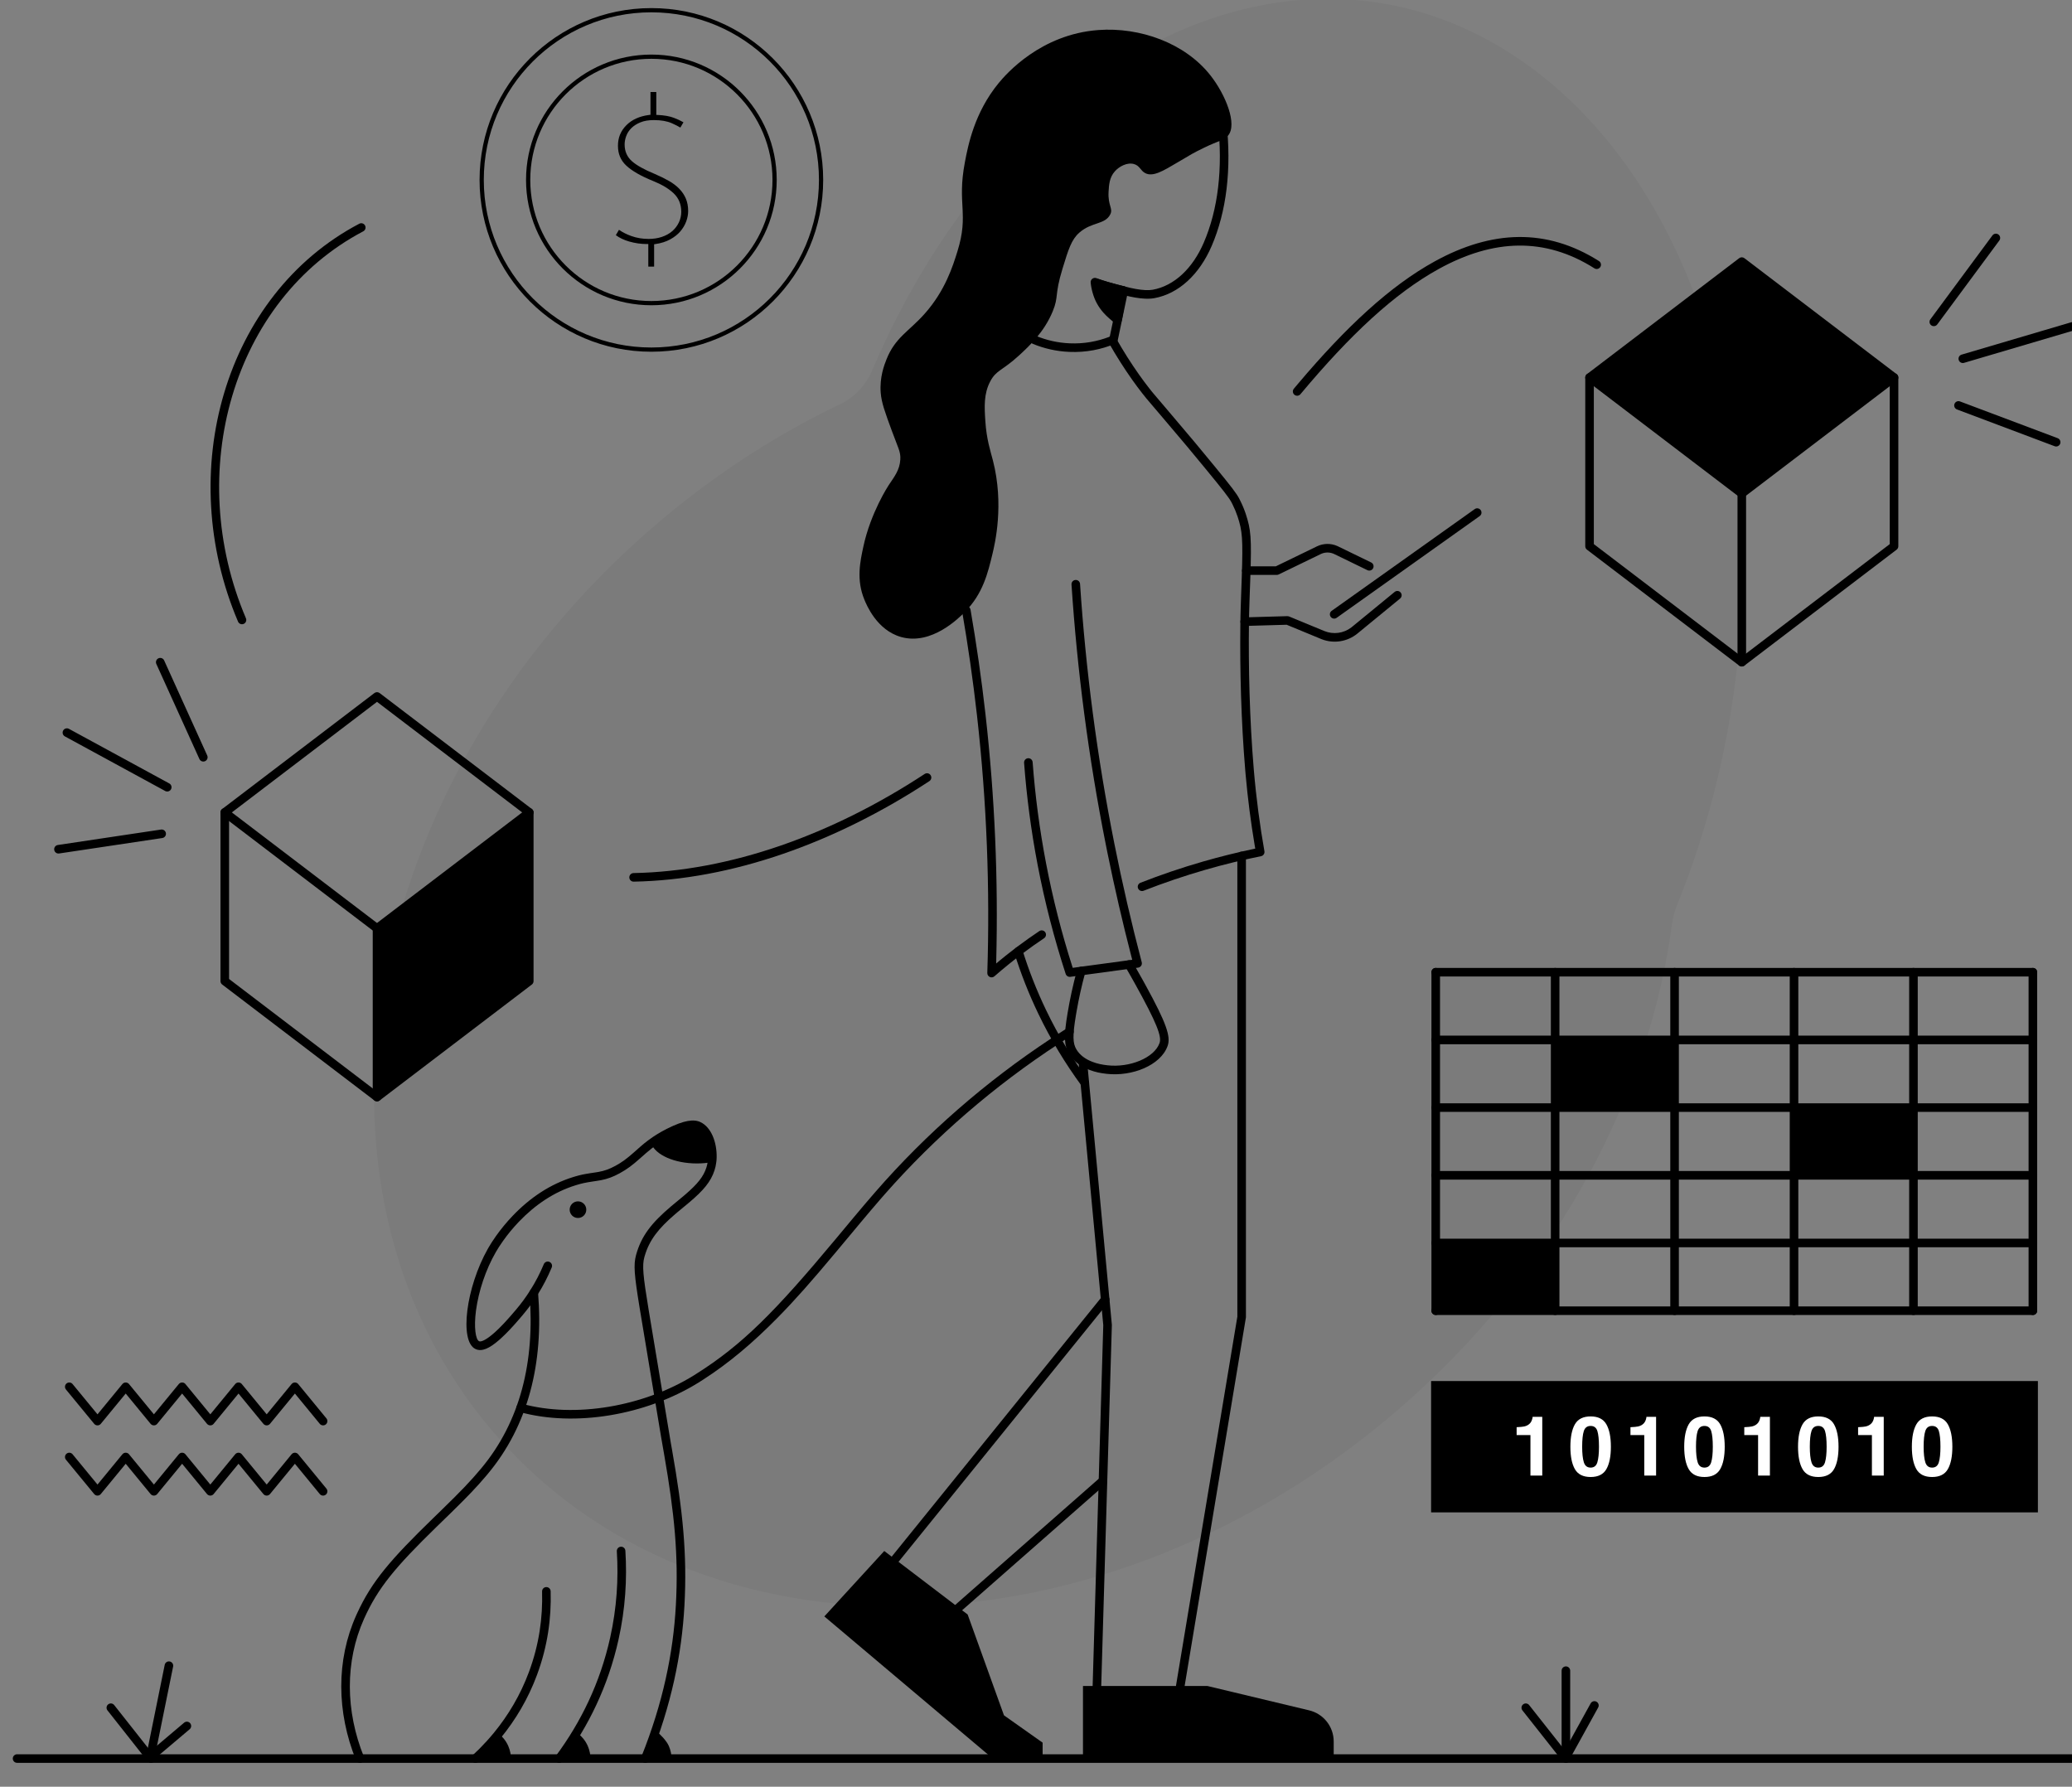 <svg width="835" height="720" viewBox="0 0 835 720" fill="none" xmlns="http://www.w3.org/2000/svg">
<rect x="0" y="0" width="835" height="720" fill="#808080" stroke="none"/>
<g clip-path="url(#clip0_21_66)">
<path fill-rule="evenodd" clip-rule="evenodd" d="M613.043 24.409C524.203 -36.833 407.126 19.005 351.547 149.124L351.506 149.221C348.89 155.348 344.446 160.069 338.586 162.875C310.255 176.438 282.869 194.579 257.697 217.244C140.899 322.409 115.921 485.076 201.904 580.569C287.887 676.063 452.272 668.223 569.07 563.059C628.993 509.104 664.748 440.013 673.748 372.622C674.11 369.911 674.769 367.342 675.732 364.968C728.014 236.1 700.538 84.722 613.043 24.409Z" fill="black" fill-opacity="0.04"/>
<path fill-rule="evenodd" clip-rule="evenodd" d="M358.069 195.61C358.069 195.61 350.865 206.549 347.919 220.31C346.661 226.187 344.994 233.613 348.355 241.681C349.166 243.628 353.318 253.953 363.163 256.701C375.493 260.145 386.583 248.888 388.9 246.536C396.103 239.224 398.096 230.941 399.962 223.181C400.906 219.26 404.74 203.318 400.125 185.503C399.141 181.707 397.568 177.027 397.089 169.771C396.7 163.894 396.421 158.754 399.021 153.763C401.482 149.035 403.911 149.464 410.768 143.137C414.6 139.603 420.787 133.894 424.255 125.426C426.739 119.359 424.886 119.061 428.157 108.359C430.566 100.476 431.77 96.534 434.982 93.731C440.03 89.327 445.262 90.596 447.417 86.416C448.66 84.005 446.435 82.893 446.745 77.332C446.901 74.543 447.068 71.514 449.269 69.05C451.027 67.081 454.217 65.321 457.002 66.111C459.343 66.775 459.569 68.719 461.489 69.746C464.589 71.406 468.668 68.92 474.48 65.482C480.467 61.939 480.475 61.862 485.033 59.624C491.188 56.603 493.172 56.656 494.895 54.639C498.751 50.121 493.9 38.163 487.863 30.457C477.556 17.299 459.348 10.86 442.588 12.106C419.389 13.831 405.484 29.79 402.482 33.438C392.631 45.415 390.111 58.693 388.83 65.437C385.603 82.433 390.573 86.059 385.843 101.275C383.999 107.207 380.916 117.126 372.617 126.448C366.253 133.595 360.792 135.934 357.258 144.793C356.341 147.092 354.448 151.99 354.915 158.217C355.215 162.206 356.612 166.006 359.404 173.605C362.014 180.708 362.998 182.043 362.823 185.146C362.579 189.489 360.355 192.138 358.069 195.61Z" fill="black"/>
<path d="M451.178 116.767C451.374 115.832 452.29 115.233 453.224 115.429C454.103 115.613 454.685 116.435 454.587 117.311L454.561 117.474L451.623 131.509L450.412 137.282C450.294 137.842 449.907 138.307 449.378 138.525C443.887 140.783 437.793 142.099 430.868 141.8C425.645 141.573 420.773 140.426 416.267 138.585C415.383 138.223 414.959 137.215 415.321 136.331C415.682 135.447 416.691 135.023 417.575 135.385C421.727 137.082 426.212 138.137 431.018 138.345C436.898 138.6 442.134 137.587 446.886 135.793L447.22 135.663L451.178 116.767Z" fill="black"/>
<path d="M492.275 47.02C493.223 46.912 494.08 47.593 494.188 48.541C496.431 68.187 494.238 85.307 488.285 99.143C483.366 110.561 475.053 118.367 465.153 120.157C464.027 120.364 462.73 120.422 461.299 120.344C458.912 120.227 456.101 119.741 453.079 118.963L447.432 117.468C447.049 117.365 446.699 117.269 446.357 117.175L445.452 116.921C444.202 116.565 442.995 116.2 441.594 115.753C440.685 115.462 440.182 114.49 440.474 113.58C440.764 112.671 441.737 112.169 442.646 112.46L443.956 112.872C444.587 113.067 445.19 113.248 445.793 113.423L446.833 113.719L448.626 114.21L453.317 115.451C456.375 116.272 459.189 116.779 461.477 116.892C462.663 116.957 463.694 116.911 464.533 116.756C473.178 115.193 480.615 108.209 485.11 97.776C490.815 84.515 492.93 68.002 490.754 48.933C490.645 47.985 491.326 47.129 492.275 47.02Z" fill="black"/>
<path d="M389.122 244.28C390.062 244.118 390.958 244.748 391.12 245.688C393.514 259.53 395.532 273.586 397.148 287.857C400.95 321.559 402.285 354.547 401.483 386.804L401.444 388.264L402.718 387.201C404.642 385.612 406.61 384.048 408.625 382.508L410.143 381.358C413.024 379.201 415.924 377.149 418.836 375.202C419.63 374.671 420.703 374.884 421.234 375.678C421.764 376.472 421.551 377.545 420.757 378.076C417.896 379.988 415.047 382.005 412.216 384.125C408.213 387.125 404.391 390.227 400.74 393.419C399.603 394.413 397.826 393.572 397.876 392.062C398.966 358.261 397.706 323.648 393.714 288.245C392.105 274.042 390.097 260.053 387.714 246.278C387.552 245.337 388.182 244.443 389.122 244.28Z" fill="black"/>
<path d="M433.414 233.701C434.367 233.637 435.19 234.359 435.253 235.31C437.543 269.756 442.044 304.615 449.067 339.897C452.294 356.118 455.986 372.068 460.113 387.769C460.363 388.72 459.771 389.675 458.833 389.892L458.674 389.92L431.335 393.629C430.507 393.742 429.717 393.246 429.459 392.452C424.888 378.394 421.071 363.755 418.145 348.457C415.485 334.55 413.708 320.871 412.699 307.396C412.627 306.444 413.341 305.615 414.292 305.543C415.245 305.472 416.074 306.186 416.145 307.138C417.145 320.484 418.905 334.034 421.541 347.807C424.3 362.238 427.861 376.077 432.104 389.389L432.304 390.009L456.278 386.757L455.889 385.266C452.39 371.719 449.213 357.988 446.378 344.059L445.676 340.573C438.625 305.138 434.103 270.131 431.805 235.54C431.741 234.588 432.461 233.764 433.414 233.701Z" fill="black"/>
<path d="M447.386 135.618C448.216 135.148 449.271 135.441 449.741 136.271C452.833 141.736 455.922 146.556 459.084 151.033C460.482 153.007 461.768 154.731 463.093 156.418C463.408 156.819 463.727 157.22 464.054 157.625L464.55 158.237C465.754 159.715 475.467 171.01 481.455 178.191L489.425 187.835C496.455 196.389 498.337 198.897 499.385 200.905C500.363 202.782 501.156 204.591 501.793 206.399L502.025 207.078C504.119 213.414 504.405 216.717 503.878 232.566L503.537 242.187C503.481 243.886 503.433 245.491 503.391 247.114L503.335 249.842L503.322 250.756C503.086 268.493 503.544 289.658 505.265 310.062C506.259 321.817 507.743 332.821 509.554 343.02C509.718 343.944 509.113 344.831 508.192 345.017C500.832 346.493 493.356 348.312 485.795 350.49C477.194 352.969 468.887 355.801 460.861 358.942C459.972 359.29 458.97 358.851 458.622 357.963C458.274 357.073 458.713 356.071 459.601 355.723C467.725 352.544 476.132 349.677 484.838 347.168C491.795 345.164 498.683 343.46 505.477 342.044L505.859 341.964L505.584 340.344C504.104 331.53 502.871 322.144 501.983 312.219L501.821 310.352C500.14 290.422 499.657 269.799 499.847 252.293L499.915 247.842L499.979 245.396C500.033 243.492 500.098 241.563 500.175 239.427L500.421 232.531C500.935 217.132 500.666 213.981 498.742 208.163C498.206 206.541 497.531 204.917 496.69 203.231L496.205 202.288C495.201 200.464 492.972 197.578 485.557 188.573L478.403 179.928C472.797 173.219 464.259 163.277 462.198 160.817L461.87 160.42C461.355 159.789 460.861 159.171 460.376 158.554C459.014 156.822 457.694 155.051 456.261 153.029C453.036 148.46 449.885 143.544 446.732 137.974C446.262 137.143 446.555 136.088 447.386 135.618Z" fill="black"/>
<path d="M500.371 343.204C501.269 343.204 502.007 343.89 502.092 344.766L502.1 344.933V530.719L502.094 530.861L502.075 531.002L477.353 679.674C477.196 680.615 476.306 681.251 475.365 681.095C474.479 680.948 473.863 680.151 473.924 679.272L473.943 679.107L498.642 530.58L498.643 344.933C498.643 344.034 499.329 343.295 500.204 343.212L500.371 343.204Z" fill="black"/>
<path d="M436.269 426.762C437.163 426.678 437.963 427.291 438.129 428.156L438.152 428.321L448.064 533.792L448.071 534.005L443.116 702.056C443.087 703.01 442.291 703.76 441.337 703.732C440.439 703.706 439.721 702.998 439.664 702.12L439.66 701.953L444.612 534.004L434.71 428.645C434.626 427.751 435.24 426.951 436.105 426.785L436.269 426.762Z" fill="black"/>
<path fill-rule="evenodd" clip-rule="evenodd" d="M436.432 679.391H486.533L527.577 689.217C533.38 690.605 537.47 695.792 537.47 701.758V708.651L436.432 707.437V679.391Z" fill="black"/>
<path fill-rule="evenodd" clip-rule="evenodd" d="M356.351 625.003L332.201 651.365L399.671 708.293H420.17V702.235L404.595 691.228L389.956 650.592L356.351 625.003Z" fill="black"/>
<path d="M444.032 522.57C444.632 521.826 445.72 521.712 446.463 522.313C447.158 522.875 447.303 523.867 446.823 524.6L446.72 524.743L360.902 630.852C360.302 631.594 359.213 631.709 358.471 631.109C357.775 630.546 357.631 629.554 358.11 628.821L358.214 628.679L444.032 522.57Z" fill="black"/>
<path d="M443.351 595.397C444.069 594.768 445.16 594.838 445.79 595.555C446.381 596.227 446.356 597.229 445.76 597.871L445.633 597.994L386.395 650.057C385.678 650.687 384.586 650.617 383.956 649.899C383.365 649.227 383.39 648.226 383.986 647.584L384.112 647.46L443.351 595.397Z" fill="black"/>
<path d="M454.122 387.19C454.948 386.71 456.005 386.992 456.485 387.818L457.659 389.857C458.471 391.279 459.351 392.836 460.337 394.596L461.529 396.753C470.157 412.459 471.876 417.746 470.536 421.493C467.736 429.329 456.175 433.901 445.886 432.711C443.459 432.432 441.473 432.044 439.142 431.171C435.539 429.82 432.636 427.707 430.806 424.631C428.782 421.234 428.665 417.556 430.228 408.243C431.155 402.674 432.383 396.936 434.045 390.846C434.297 389.924 435.247 389.381 436.168 389.632C437.089 389.884 437.631 390.834 437.38 391.755C435.875 397.269 434.733 402.485 433.853 407.549L433.638 408.812C432.201 417.372 432.296 420.379 433.776 422.862C435.157 425.183 437.428 426.837 440.355 427.933C442.363 428.685 444.11 429.028 446.282 429.276C455.153 430.304 465.126 426.36 467.281 420.33L467.336 420.159C468.119 417.54 466.25 412.356 457.318 396.28L455.596 393.223C454.842 391.891 454.149 390.682 453.495 389.552C453.015 388.727 453.297 387.669 454.122 387.19Z" fill="black"/>
<path d="M409.873 381.699C410.783 381.415 411.752 381.923 412.037 382.834C414.563 390.938 417.699 398.998 421.554 407.016C426.497 417.312 432.224 426.729 438.569 435.361C439.134 436.131 438.969 437.213 438.199 437.777C437.431 438.343 436.349 438.177 435.783 437.409C429.316 428.607 423.477 419.008 418.439 408.514C414.509 400.34 411.312 392.123 408.737 383.863C408.453 382.952 408.962 381.983 409.873 381.699Z" fill="black"/>
<path d="M430.06 414.319C430.87 413.813 431.936 414.058 432.443 414.867C432.949 415.676 432.703 416.743 431.894 417.249C430.6 418.059 429.333 418.866 428.089 419.674L426.851 420.482C400.774 437.485 376.827 458.174 356.508 481.285L354.729 483.325C352.338 486.085 350.002 488.834 346.971 492.453L337.153 504.226C326.837 516.56 320.706 523.519 313.435 530.922C303.434 541.105 293.702 549.305 283.366 555.951L281.432 557.178C260.358 570.225 231.755 575.176 209.347 568.98C208.427 568.727 207.888 567.774 208.141 566.855C208.396 565.935 209.348 565.395 210.268 565.649C231.71 571.577 259.329 566.797 279.59 554.253L280.476 553.693C299.214 541.879 312.34 528.587 336.677 499.403L343.907 490.728C347.436 486.511 350.024 483.467 352.775 480.303C373.172 456.857 397.26 435.842 423.524 418.531L424.958 417.59C426.613 416.502 428.313 415.412 430.06 414.319Z" fill="black"/>
<path d="M214.971 519.2C215.922 519.123 216.757 519.831 216.834 520.782C219.167 549.416 212.83 574.402 196.668 593.823L195.605 595.086C191.903 599.444 188.272 603.223 181.897 609.462L175.887 615.308C159.203 631.579 152.291 639.902 146.703 652.337C138.993 669.525 139.174 689.471 146.671 707.992C147.028 708.877 146.602 709.885 145.717 710.242C144.832 710.6 143.825 710.174 143.467 709.289C135.628 689.925 135.438 669.004 143.55 650.921L143.977 649.981C149.864 637.238 157.245 628.585 174.709 611.63L177.573 608.851C185.737 600.908 189.655 596.845 194.011 591.611C209.543 572.947 215.653 548.855 213.389 521.064C213.311 520.112 214.02 519.278 214.971 519.2Z" fill="black"/>
<path d="M268.775 454.855C275.733 451.347 279.647 450.917 282.273 452.175C286.651 454.24 288.932 460.342 288.806 466.419C288.792 467.202 288.735 467.909 288.633 468.492C288.509 469.543 288.276 470.57 287.939 471.612C286.442 476.223 283.459 479.73 277.721 484.57L273.081 488.418L272.068 489.276C265.305 495.084 261.702 499.688 259.819 506.084L259.684 506.555C258.746 509.943 259.093 513.809 261.441 528.079L270.366 581.639L270.84 584.3C275.169 608.884 276.963 626.288 275.819 647.082C274.734 666.64 270.569 687.078 261.64 709.286C261.282 710.171 260.276 710.601 259.39 710.244C258.506 709.887 258.076 708.881 258.432 707.995C267.213 686.16 271.303 666.091 272.367 646.89C273.473 626.791 271.782 609.847 267.66 586.182L266.421 579.078L257.752 526.936C255.571 513.547 255.27 509.676 256.311 505.792L256.353 505.632C258.468 498.013 262.594 492.776 270.338 486.209L272.347 484.536C273.513 483.571 274.969 482.368 275.493 481.927L276.397 481.155C281.078 477.107 283.48 474.151 284.65 470.545C284.921 469.711 285.104 468.904 285.213 468.001C285.296 467.516 285.339 466.979 285.35 466.353C285.451 461.485 283.64 456.643 280.789 455.298C280.264 455.046 279.643 454.933 278.464 455.062C276.524 455.275 273.853 456.167 270.333 457.941C267.899 459.173 265.843 460.424 263.96 461.791L262.567 462.831C261.893 463.348 261.316 463.824 260.386 464.633L257.923 466.805C254.813 469.568 252.718 471.153 249.746 472.779C247.054 474.253 244.876 475.039 242.349 475.543L241.839 475.64C241.336 475.731 240.851 475.81 240.165 475.911L238.949 476.092C235.931 476.546 234.549 476.836 232.117 477.582C223.341 480.267 215.663 485.468 209.097 492.334C206.682 494.859 204.553 497.473 202.709 500.073C201.468 501.821 200.551 503.276 199.832 504.527C195.719 511.643 192.862 520.311 191.824 528.077C190.918 534.857 191.664 539.811 193.081 540.479C193.962 540.895 196.346 539.657 199.47 536.84C200.556 535.859 201.705 534.722 202.916 533.441L203.732 532.567C204.972 531.225 206.12 529.903 207.884 527.833C210.025 525.321 211.948 522.692 213.651 519.998C215.885 516.47 217.644 513.007 219.152 509.422C219.522 508.543 220.536 508.129 221.415 508.499C222.295 508.869 222.709 509.883 222.339 510.762C220.76 514.514 218.917 518.145 216.572 521.846C214.785 524.673 212.765 527.435 210.516 530.074L209.113 531.713C207.721 533.328 206.686 534.484 205.429 535.815C204.159 537.159 202.946 538.358 201.785 539.406L201.15 539.969C197.273 543.342 194.177 544.819 191.606 543.605C185.004 540.491 187.845 518.706 196.57 503.268L196.836 502.802C197.604 501.465 198.58 499.917 199.89 498.071C201.828 495.341 204.061 492.598 206.599 489.945C213.545 482.681 221.709 477.153 231.104 474.277L231.826 474.059C233.916 473.444 235.384 473.141 237.965 472.745L240.399 472.378C240.697 472.331 240.957 472.287 241.221 472.239C243.613 471.804 245.548 471.136 248.087 469.747C250.637 468.351 252.481 466.986 255.148 464.643L258.163 461.985C259.381 460.926 260.03 460.407 261.05 459.644L261.385 459.394C263.561 457.765 265.938 456.291 268.775 454.855Z" fill="black"/>
<path d="M250.191 623.277C251.144 623.217 251.964 623.941 252.024 624.894C252.749 636.41 252.006 648.299 249.28 660.611C245.088 679.505 237.106 695.705 226.767 709.669C226.199 710.436 225.116 710.598 224.35 710.03C223.582 709.462 223.421 708.379 223.989 707.613C234.057 694.013 241.827 678.245 245.905 659.863C248.556 647.888 249.28 636.319 248.575 625.11C248.515 624.157 249.238 623.337 250.191 623.277Z" fill="black"/>
<path d="M220.132 639.543C221.087 639.516 221.882 640.267 221.908 641.223C222.217 652.131 220.705 663.377 216.385 675C212.823 684.579 207.79 693.049 201.661 700.511C199.731 702.852 197.746 705.035 195.691 707.105C194.715 708.068 193.738 709.001 192.757 709.909C192.055 710.558 190.962 710.515 190.315 709.814C189.666 709.113 189.708 708.02 190.409 707.372C191.363 706.489 192.312 705.583 193.249 704.656C195.221 702.673 197.133 700.569 198.993 698.315C204.885 691.14 209.722 682.998 213.146 673.794C217.297 662.627 218.75 651.813 218.454 641.319C218.426 640.365 219.178 639.57 220.132 639.543Z" fill="black"/>
<path d="M848.076 706.912C849.031 706.912 849.805 707.685 849.805 708.641C849.805 709.539 849.119 710.277 848.243 710.361L848.076 710.369H6.884C5.93 710.369 5.156 709.595 5.156 708.641C5.156 707.742 5.842 707.003 6.718 706.92L6.884 706.912H848.076Z" fill="black"/>
<path fill-rule="evenodd" clip-rule="evenodd" d="M89.536 326.002L150.889 279.273C151.508 278.802 152.364 278.802 152.983 279.273L214.337 326.002C215.246 326.694 215.246 328.061 214.337 328.752L152.983 375.481C152.364 375.952 151.508 375.952 150.889 375.481L89.536 328.752C88.626 328.061 88.626 326.694 89.536 326.002ZM210.438 327.376L151.936 282.819L93.433 327.376L151.936 371.933L210.438 327.376Z" fill="black"/>
<path d="M213.29 325.649C214.188 325.649 214.927 326.334 215.011 327.21L215.018 327.378V395.354C215.018 395.834 214.82 396.289 214.474 396.614L214.337 396.729L152.983 443.458C152.413 443.892 151.638 443.926 151.036 443.558L150.889 443.458L89.536 396.729C89.154 396.438 88.912 396.004 88.863 395.532L88.853 395.354V327.378C88.853 326.422 89.628 325.649 90.582 325.649C91.481 325.649 92.219 326.334 92.303 327.21L92.31 327.378V394.497L151.936 439.91L211.561 394.497V327.378C211.561 326.479 212.247 325.74 213.124 325.656L213.29 325.649Z" fill="black"/>
<path d="M151.937 372.377C152.834 372.377 153.573 373.063 153.657 373.939L153.665 374.105V442.082C153.665 443.037 152.891 443.81 151.937 443.81C151.038 443.81 150.3 443.125 150.215 442.249L150.208 442.082V374.105C150.208 373.151 150.982 372.377 151.937 372.377Z" fill="black"/>
<path fill-rule="evenodd" clip-rule="evenodd" d="M151.937 374.105L213.291 327.376V395.353L151.937 442.082V374.105Z" fill="black"/>
<path fill-rule="evenodd" clip-rule="evenodd" d="M639.528 150.764L700.882 104.035C701.501 103.564 702.358 103.564 702.976 104.035L764.33 150.764C765.238 151.456 765.238 152.823 764.33 153.514L702.976 200.243C702.358 200.714 701.501 200.714 700.882 200.243L639.528 153.514C638.62 152.823 638.62 151.456 639.528 150.764ZM760.431 152.138L701.929 107.581L643.427 152.138L701.929 196.695L760.431 152.138Z" fill="black"/>
<path fill-rule="evenodd" clip-rule="evenodd" d="M640.575 152.139L701.929 198.868L763.283 152.139L701.929 105.411L640.575 152.139Z" fill="black"/>
<path d="M763.283 150.411C764.182 150.411 764.92 151.096 765.003 151.972L765.011 152.139V220.116C765.011 220.596 764.812 221.051 764.466 221.376L764.33 221.491L702.976 268.22C702.405 268.654 701.631 268.688 701.029 268.32L700.882 268.22L639.528 221.491C639.147 221.2 638.906 220.766 638.856 220.294L638.847 220.116V152.139C638.847 151.184 639.621 150.411 640.575 150.411C641.474 150.411 642.213 151.096 642.296 151.972L642.304 152.139V219.259L701.929 264.672L761.555 219.259V152.139C761.555 151.241 762.24 150.502 763.117 150.418L763.283 150.411Z" fill="black"/>
<path d="M701.929 197.139C702.828 197.139 703.567 197.824 703.649 198.701L703.658 198.867V266.844C703.658 267.799 702.884 268.572 701.929 268.572C701.032 268.572 700.293 267.888 700.209 267.011L700.201 266.844V198.867C700.201 197.913 700.975 197.139 701.929 197.139Z" fill="black"/>
<path d="M562.027 238.529C562.766 237.924 563.854 238.031 564.459 238.769C565.027 239.461 564.967 240.462 564.35 241.083L564.219 241.202L547.046 255.287C543.028 258.583 537.561 259.463 532.724 257.618L532.354 257.471L518.514 251.754L501.646 252.239C500.748 252.265 499.99 251.601 499.882 250.727L499.869 250.561C499.842 249.663 500.507 248.905 501.381 248.797L501.547 248.784L518.784 248.289C518.966 248.283 519.148 248.307 519.322 248.358L519.493 248.419L533.674 254.277C537.309 255.778 541.458 255.223 544.565 252.844L544.853 252.614L562.027 238.529Z" fill="black"/>
<path d="M530.733 220.161C533.306 218.914 536.291 218.865 538.894 220.015L539.218 220.165L552.565 226.65C553.423 227.068 553.782 228.101 553.365 228.961C552.972 229.768 552.033 230.132 551.208 229.825L551.054 229.759L537.707 223.273C536.078 222.482 534.191 222.437 532.532 223.14L532.242 223.271L515.29 231.499C515.113 231.585 514.924 231.639 514.73 231.661L514.535 231.673H502.253C501.298 231.673 500.524 230.899 500.524 229.945C500.524 229.046 501.209 228.308 502.086 228.224L502.253 228.216L514.138 228.215L530.733 220.161Z" fill="black"/>
<path d="M594.301 205.148C595.079 204.595 596.157 204.777 596.711 205.555C597.231 206.286 597.101 207.285 596.435 207.861L596.304 207.965L538.662 248.961C537.885 249.514 536.806 249.332 536.253 248.554C535.732 247.821 535.863 246.822 536.528 246.246L536.66 246.143L594.301 205.148Z" fill="black"/>
<path d="M578.116 105.361C601.187 92.641 623.296 91.853 644.377 105.204C645.184 105.715 645.424 106.783 644.913 107.589C644.403 108.396 643.335 108.636 642.528 108.125C622.593 95.499 601.818 96.24 579.785 108.389C561.844 118.281 543.991 135.013 524.065 158.851C523.452 159.584 522.362 159.682 521.63 159.069C520.898 158.457 520.801 157.367 521.413 156.634L523.138 154.583C542.627 131.53 560.243 115.216 578.116 105.361Z" fill="black"/>
<path d="M372.636 311.879C373.435 311.356 374.506 311.578 375.029 312.376C375.554 313.174 375.331 314.246 374.533 314.769C336.541 339.708 294.76 354.565 255.368 355.276C254.414 355.293 253.626 354.534 253.609 353.579C253.591 352.625 254.352 351.838 255.306 351.82C293.988 351.122 335.155 336.483 372.636 311.879Z" fill="black"/>
<path d="M144.782 90.154C145.626 89.711 146.671 90.034 147.116 90.879C147.561 91.724 147.236 92.769 146.391 93.213C93.605 120.993 74.108 190.42 99.108 249.143C99.481 250.022 99.073 251.037 98.194 251.41C97.316 251.785 96.301 251.376 95.928 250.496C70.259 190.205 90.306 118.823 144.782 90.154Z" fill="black"/>
<path d="M578.586 390.044C579.484 390.044 580.223 390.729 580.307 391.606L580.315 391.772V528.17C580.315 529.126 579.54 529.899 578.586 529.899C577.688 529.899 576.949 529.213 576.865 528.337L576.858 528.17V391.772C576.858 390.818 577.631 390.044 578.586 390.044Z" fill="black"/>
<path d="M626.714 390.044C627.613 390.044 628.35 390.729 628.434 391.606L628.442 391.772V528.17C628.442 529.126 627.668 529.899 626.714 529.899C625.815 529.899 625.078 529.213 624.994 528.337L624.986 528.17V391.772C624.986 390.818 625.76 390.044 626.714 390.044Z" fill="black"/>
<path d="M674.841 390.044C675.739 390.044 676.478 390.729 676.562 391.606L676.569 391.772V528.17C676.569 529.126 675.796 529.899 674.841 529.899C673.943 529.899 673.205 529.213 673.12 528.337L673.112 528.17V391.772C673.112 390.818 673.887 390.044 674.841 390.044Z" fill="black"/>
<path d="M722.979 390.044C723.877 390.044 724.615 390.729 724.699 391.606L724.707 391.772V528.17C724.707 529.126 723.933 529.899 722.979 529.899C722.08 529.899 721.342 529.213 721.258 528.337L721.25 528.17V391.772C721.25 390.818 722.025 390.044 722.979 390.044Z" fill="black"/>
<path d="M771.105 390.044C772.004 390.044 772.743 390.729 772.825 391.606L772.834 391.772V528.17C772.834 529.126 772.06 529.899 771.105 529.899C770.208 529.899 769.469 529.213 769.385 528.337L769.377 528.17V391.772C769.377 390.818 770.151 390.044 771.105 390.044Z" fill="black"/>
<path d="M819.233 390.044C820.132 390.044 820.869 390.729 820.953 391.606L820.961 391.772V528.17C820.961 529.126 820.187 529.899 819.233 529.899C818.334 529.899 817.596 529.213 817.513 528.337L817.505 528.17V391.772C817.505 390.818 818.278 390.044 819.233 390.044Z" fill="black"/>
<path d="M819.233 390.044C820.187 390.044 820.961 390.818 820.961 391.772C820.961 392.671 820.276 393.409 819.399 393.492L819.233 393.5H578.586C577.632 393.5 576.858 392.727 576.858 391.772C576.858 390.874 577.544 390.136 578.419 390.052L578.586 390.044H819.233Z" fill="black"/>
<path d="M819.233 417.328C820.187 417.328 820.961 418.101 820.961 419.056C820.961 419.955 820.276 420.692 819.399 420.777L819.233 420.785H578.586C577.632 420.785 576.858 420.01 576.858 419.056C576.858 418.158 577.544 417.419 578.419 417.336L578.586 417.328H819.233Z" fill="black"/>
<path d="M819.233 444.601C820.187 444.601 820.961 445.374 820.961 446.329C820.961 447.227 820.276 447.965 819.399 448.049L819.233 448.057H578.586C577.632 448.057 576.858 447.283 576.858 446.329C576.858 445.43 577.544 444.692 578.419 444.609L578.586 444.601H819.233Z" fill="black"/>
<path d="M819.233 471.885C820.187 471.885 820.961 472.659 820.961 473.613C820.961 474.512 820.276 475.251 819.399 475.335L819.233 475.342H578.586C577.632 475.342 576.858 474.569 576.858 473.613C576.858 472.716 577.544 471.977 578.419 471.893L578.586 471.885H819.233Z" fill="black"/>
<path d="M819.233 499.158C820.187 499.158 820.961 499.932 820.961 500.886C820.961 501.785 820.276 502.523 819.399 502.608L819.233 502.614H578.586C577.632 502.614 576.858 501.841 576.858 500.886C576.858 499.989 577.544 499.25 578.419 499.166L578.586 499.158H819.233Z" fill="black"/>
<path d="M819.233 526.442C820.187 526.442 820.961 527.216 820.961 528.17C820.961 529.069 820.276 529.807 819.399 529.891L819.233 529.899H578.586C577.632 529.899 576.858 529.124 576.858 528.17C576.858 527.272 577.544 526.534 578.419 526.45L578.586 526.442H819.233Z" fill="black"/>
<path fill-rule="evenodd" clip-rule="evenodd" d="M626.714 446.329H674.842V419.056H626.714V446.329Z" fill="black"/>
<path fill-rule="evenodd" clip-rule="evenodd" d="M722.978 473.608H771.105V446.335H722.978V473.608Z" fill="black"/>
<path fill-rule="evenodd" clip-rule="evenodd" d="M578.586 528.159H626.714V500.886H578.586V528.159Z" fill="black"/>
<path fill-rule="evenodd" clip-rule="evenodd" d="M576.719 609.437H821.259V556.52H576.719V609.437Z" fill="black"/>
<path fill-rule="evenodd" clip-rule="evenodd" d="M611.19 578.278V575.112C612.655 575.047 613.68 574.948 614.267 574.818C615.2 574.61 615.961 574.198 616.546 573.578C616.947 573.154 617.252 572.588 617.457 571.879C617.577 571.455 617.637 571.14 617.637 570.933H621.521V594.599H616.756V578.278H611.19Z" fill="white"/>
<path fill-rule="evenodd" clip-rule="evenodd" d="M638.272 589.237C638.718 590.68 639.631 591.4 641.014 591.4C642.394 591.4 643.3 590.68 643.73 589.237C644.16 587.796 644.375 585.715 644.375 582.995C644.375 580.144 644.16 578.033 643.73 576.662C643.3 575.291 642.394 574.605 641.014 574.605C639.631 574.605 638.718 575.291 638.272 576.662C637.825 578.033 637.602 580.144 637.602 582.995C637.602 585.715 637.825 587.796 638.272 589.237ZM647.355 573.952C648.568 576.075 649.174 579.089 649.174 582.995C649.174 586.902 648.568 589.91 647.355 592.021C646.14 594.132 644.027 595.187 641.014 595.187C638 595.187 635.886 594.132 634.672 592.021C633.459 589.91 632.853 586.902 632.853 582.995C632.853 579.089 633.459 576.075 634.672 573.952C635.886 571.832 638 570.771 641.014 570.771C644.027 570.771 646.14 571.832 647.355 573.952Z" fill="white"/>
<path fill-rule="evenodd" clip-rule="evenodd" d="M657.061 578.278V575.112C658.525 575.047 659.551 574.948 660.139 574.818C661.071 574.61 661.831 574.198 662.416 573.578C662.817 573.154 663.123 572.588 663.329 571.879C663.448 571.455 663.508 571.14 663.508 570.933H667.392V594.599H662.626V578.278H657.061Z" fill="white"/>
<path fill-rule="evenodd" clip-rule="evenodd" d="M684.142 589.237C684.589 590.68 685.503 591.4 686.885 591.4C688.266 591.4 689.171 590.68 689.601 589.237C690.031 587.796 690.247 585.715 690.247 582.995C690.247 580.144 690.031 578.033 689.601 576.662C689.171 575.291 688.266 574.605 686.885 574.605C685.503 574.605 684.589 575.291 684.142 576.662C683.695 578.033 683.473 580.144 683.473 582.995C683.473 585.715 683.695 587.796 684.142 589.237ZM693.225 573.952C694.438 576.075 695.046 579.089 695.046 582.995C695.046 586.902 694.438 589.91 693.225 592.021C692.012 594.132 689.898 595.187 686.885 595.187C683.87 595.187 681.757 594.132 680.543 592.021C679.33 589.91 678.725 586.902 678.725 582.995C678.725 579.089 679.33 576.075 680.543 573.952C681.757 571.832 683.87 570.771 686.885 570.771C689.898 570.771 692.012 571.832 693.225 573.952Z" fill="white"/>
<path fill-rule="evenodd" clip-rule="evenodd" d="M702.93 578.278V575.112C704.395 575.047 705.42 574.948 706.008 574.818C706.94 574.61 707.702 574.198 708.286 573.578C708.688 573.154 708.992 572.588 709.198 571.879C709.318 571.455 709.377 571.14 709.377 570.933H713.261V594.599H708.496V578.278H702.93Z" fill="white"/>
<path fill-rule="evenodd" clip-rule="evenodd" d="M730.013 589.237C730.459 590.68 731.373 591.4 732.754 591.4C734.136 591.4 735.041 590.68 735.471 589.237C735.901 587.796 736.116 585.715 736.116 582.995C736.116 580.144 735.901 578.033 735.471 576.662C735.041 575.291 734.136 574.605 732.754 574.605C731.373 574.605 730.459 575.291 730.013 576.662C729.565 578.033 729.342 580.144 729.342 582.995C729.342 585.715 729.565 587.796 730.013 589.237ZM739.095 573.952C740.308 576.075 740.915 579.089 740.915 582.995C740.915 586.902 740.308 589.91 739.095 592.021C737.881 594.132 735.767 595.187 732.754 595.187C729.741 595.187 727.627 594.132 726.414 592.021C725.199 589.91 724.594 586.902 724.594 582.995C724.594 579.089 725.199 576.075 726.414 573.952C727.627 571.832 729.741 570.771 732.754 570.771C735.767 570.771 737.881 571.832 739.095 573.952Z" fill="white"/>
<path fill-rule="evenodd" clip-rule="evenodd" d="M748.801 578.278V575.112C750.265 575.047 751.292 574.948 751.878 574.818C752.81 574.61 753.572 574.198 754.156 573.578C754.558 573.154 754.863 572.588 755.069 571.879C755.189 571.455 755.249 571.14 755.249 570.933H759.133V594.599H754.366V578.278H748.801Z" fill="white"/>
<path fill-rule="evenodd" clip-rule="evenodd" d="M775.884 589.237C776.33 590.68 777.243 591.4 778.626 591.4C780.006 591.4 780.912 590.68 781.342 589.237C781.771 587.796 781.987 585.715 781.987 582.995C781.987 580.144 781.771 578.033 781.342 576.662C780.912 575.291 780.006 574.605 778.626 574.605C777.243 574.605 776.33 575.291 775.884 576.662C775.435 578.033 775.213 580.144 775.213 582.995C775.213 585.715 775.435 587.796 775.884 589.237ZM784.965 573.952C786.179 576.075 786.786 579.089 786.786 582.995C786.786 586.902 786.179 589.91 784.965 592.021C783.752 594.132 781.638 595.187 778.626 595.187C775.612 595.187 773.497 594.132 772.284 592.021C771.071 589.91 770.465 586.902 770.465 582.995C770.465 579.089 771.071 576.075 772.284 573.952C773.497 571.832 775.612 570.771 778.626 570.771C781.638 570.771 783.752 571.832 784.965 573.952Z" fill="white"/>
<path d="M117.507 557.73C118.16 556.935 119.344 556.891 120.057 557.598L120.177 557.73L131.539 571.557C132.145 572.294 132.038 573.383 131.301 573.989C130.61 574.557 129.609 574.499 128.987 573.882L128.869 573.752L118.841 561.549L108.812 573.752C108.16 574.547 106.974 574.591 106.262 573.884L106.142 573.752L96.117 561.55L86.093 573.752C85.44 574.546 84.255 574.591 83.543 573.884L83.422 573.752L73.392 561.549L63.36 573.752C62.708 574.546 61.522 574.591 60.81 573.884L60.69 573.752L50.66 561.549L40.624 573.752C39.972 574.546 38.788 574.591 38.076 573.884L37.955 573.752L26.582 559.925C25.977 559.189 26.082 558.099 26.82 557.493C27.511 556.925 28.511 556.982 29.134 557.599L29.252 557.73L39.289 569.932L49.326 557.73C49.979 556.935 51.164 556.891 51.876 557.598L51.996 557.73L62.024 569.932L72.058 557.73C72.711 556.936 73.896 556.891 74.608 557.598L74.728 557.73L84.756 569.932L94.783 557.73C95.435 556.935 96.621 556.891 97.333 557.598L97.454 557.73L107.477 569.932L117.507 557.73Z" fill="black"/>
<path d="M26.82 585.791C27.511 585.222 28.511 585.279 29.134 585.897L29.252 586.027L39.289 598.23L49.326 586.027C49.979 585.233 51.164 585.19 51.876 585.896L51.996 586.028L62.026 598.23L72.058 586.027C72.711 585.233 73.896 585.19 74.608 585.896L74.728 586.028L84.756 598.229L94.783 586.028C95.435 585.233 96.621 585.19 97.333 585.896L97.454 586.028L107.477 598.229L117.507 586.028C118.16 585.233 119.344 585.19 120.057 585.896L120.177 586.028L131.539 599.855C132.145 600.592 132.038 601.681 131.301 602.287C130.61 602.855 129.609 602.798 128.987 602.18L128.869 602.049L118.841 589.847L108.812 602.049C108.16 602.844 106.974 602.887 106.262 602.181L106.142 602.049L96.117 589.848L86.093 602.049C85.44 602.844 84.255 602.887 83.543 602.181L83.422 602.049L73.392 589.847L63.36 602.05C62.708 602.844 61.522 602.887 60.81 602.181L60.69 602.049L50.66 589.847L40.624 602.05C39.972 602.844 38.788 602.888 38.076 602.182L37.955 602.05L26.582 588.223C25.977 587.486 26.082 586.397 26.82 585.791Z" fill="black"/>
<path d="M631.047 671.503C631.944 671.503 632.683 672.188 632.767 673.065L632.775 673.231V707.485C632.775 708.439 632.001 709.213 631.047 709.213C630.148 709.213 629.409 708.528 629.326 707.651L629.318 707.485V673.231C629.318 672.277 630.091 671.503 631.047 671.503Z" fill="black"/>
<path d="M641.021 686.409C641.482 685.573 642.533 685.269 643.369 685.731C644.155 686.164 644.471 687.122 644.12 687.93L644.047 688.079L632.901 708.267L632.746 708.57L632.55 708.916C632.079 709.747 631.024 710.038 630.194 709.568C629.412 709.126 629.108 708.165 629.467 707.36L629.543 707.212L629.699 706.94L629.846 706.653L641.021 686.409Z" fill="black"/>
<path d="M613.809 686.806C614.512 686.251 615.511 686.329 616.121 686.958L616.237 687.092L632.209 707.325L632.393 707.554C632.991 708.298 632.873 709.386 632.13 709.984C631.431 710.545 630.432 710.476 629.817 709.853L629.7 709.72L629.572 709.558L629.493 709.465L613.524 689.233C612.933 688.484 613.06 687.397 613.809 686.806Z" fill="black"/>
<path d="M66.379 670.876C66.567 669.94 67.48 669.335 68.416 669.525C69.296 669.704 69.884 670.522 69.791 671.398L69.766 671.563L62.559 707.07L62.56 707.485C62.56 708.384 61.875 709.121 60.998 709.205L60.832 709.213C59.933 709.213 59.194 708.528 59.112 707.651L59.103 707.485V706.897L59.112 706.724L59.138 706.554L66.379 670.876Z" fill="black"/>
<path d="M74.195 694.192C74.924 693.577 76.014 693.668 76.631 694.397C77.209 695.08 77.164 696.082 76.556 696.712L76.427 696.832L62.523 708.583L62.335 708.916C61.892 709.698 60.932 710.002 60.128 709.643L59.979 709.568C59.198 709.126 58.894 708.165 59.252 707.361L59.328 707.212L59.481 706.946L59.596 706.715C59.675 706.559 59.778 706.415 59.898 706.288L60.026 706.168L74.195 694.192Z" fill="black"/>
<path d="M43.595 686.806C44.298 686.251 45.297 686.329 45.906 686.958L46.023 687.092L61.994 707.325L62.179 707.554C62.777 708.298 62.658 709.386 61.914 709.984C61.217 710.545 60.218 710.476 59.602 709.853L59.485 709.72L59.357 709.558L59.279 709.465L43.309 689.233C42.718 688.484 42.846 687.397 43.595 686.806Z" fill="black"/>
<path d="M802.933 94.866C803.501 94.098 804.583 93.936 805.35 94.504C806.072 95.038 806.259 96.028 805.805 96.783L805.712 96.921L780.705 130.733C780.139 131.5 779.057 131.661 778.288 131.094C777.567 130.56 777.38 129.57 777.834 128.815L777.926 128.677L802.933 94.866Z" fill="black"/>
<path d="M787.639 162.772C787.955 161.931 788.857 161.482 789.706 161.712L789.866 161.764L829.225 176.575C830.118 176.911 830.569 177.907 830.233 178.802C829.917 179.643 829.015 180.092 828.166 179.862L828.007 179.81L788.648 164.998C787.755 164.663 787.303 163.666 787.639 162.772Z" fill="black"/>
<path d="M834.658 129.872C835.574 129.601 836.535 130.124 836.805 131.04C837.06 131.902 836.611 132.804 835.794 133.133L835.637 133.187L791.487 146.219C790.571 146.49 789.61 145.967 789.34 145.051C789.085 144.189 789.534 143.287 790.351 142.959L790.507 142.905L834.658 129.872Z" fill="black"/>
<path d="M64.896 334.282C65.839 334.14 66.72 334.791 66.861 335.736C66.994 336.624 66.426 337.455 65.571 337.668L65.407 337.7L23.817 343.926C22.873 344.067 21.993 343.416 21.853 342.473C21.719 341.584 22.288 340.752 23.142 340.539L23.306 340.507L64.896 334.282Z" fill="black"/>
<path d="M63.865 265.27C64.683 264.899 65.639 265.219 66.076 265.983L66.153 266.131L83.509 304.436C83.903 305.306 83.517 306.33 82.649 306.724C81.831 307.094 80.874 306.775 80.436 306.011L80.36 305.863L63.004 267.558C62.609 266.688 62.995 265.664 63.865 265.27Z" fill="black"/>
<path d="M25.446 294.396C25.876 293.606 26.83 293.286 27.64 293.631L27.79 293.703L68.223 315.707C69.062 316.163 69.372 317.213 68.916 318.052C68.486 318.841 67.531 319.161 66.722 318.817L66.571 318.744L26.138 296.74C25.3 296.284 24.99 295.234 25.446 294.396Z" fill="black"/>
<path fill-rule="evenodd" clip-rule="evenodd" d="M236.27 487.458C236.27 489.309 234.77 490.809 232.92 490.809C231.068 490.809 229.569 489.309 229.569 487.458C229.569 485.608 231.068 484.108 232.92 484.108C234.77 484.108 236.27 485.608 236.27 487.458Z" fill="black"/>
<path fill-rule="evenodd" clip-rule="evenodd" d="M287.078 466.389C287.067 467.046 287.021 467.68 286.917 468.29C285.016 468.647 282.976 468.832 280.845 468.832C271.731 468.832 264.138 465.375 262.421 460.778C264.345 459.337 266.615 457.886 269.553 456.399C277.78 452.251 280.591 453.288 281.536 453.739C285.638 455.673 287.17 461.941 287.078 466.389Z" fill="black"/>
<path fill-rule="evenodd" clip-rule="evenodd" d="M205.92 708.641H194.176C194.277 707.632 194.39 706.624 194.503 705.616C196.557 703.55 198.712 701.205 200.904 698.546C202.392 699.719 203.841 701.345 204.824 703.575C205.618 705.402 205.896 707.154 205.92 708.641Z" fill="black"/>
<path fill-rule="evenodd" clip-rule="evenodd" d="M237.965 708.641H226.221C226.322 707.632 226.435 706.624 226.548 705.616C228.602 703.55 230.757 701.205 232.95 698.546C234.436 699.719 235.885 701.345 236.868 703.575C237.663 705.402 237.94 707.154 237.965 708.641Z" fill="black"/>
<path fill-rule="evenodd" clip-rule="evenodd" d="M270.633 708.641H258.888C261.238 704.156 262.627 701.232 264.455 697.576C265.942 698.749 268.553 701.345 269.536 703.575C270.33 705.402 270.607 707.154 270.633 708.641Z" fill="black"/>
<path fill-rule="evenodd" clip-rule="evenodd" d="M452.484 117.019C450.408 116.537 448.226 115.96 445.955 115.268C444.312 114.766 442.744 114.241 441.25 113.703C441.418 115.615 442.119 118.782 443.489 121.31C445.763 125.502 448.74 127.38 450.347 128.917C451.414 123.364 451.42 121.929 452.484 117.019Z" fill="black"/>
<path fill-rule="evenodd" clip-rule="evenodd" d="M441.969 122.133C440.644 119.686 439.756 116.43 439.529 113.854C439.418 112.597 440.649 111.649 441.837 112.077C443.357 112.625 444.895 113.137 446.459 113.614C448.612 114.271 450.751 114.843 452.875 115.335C453.796 115.549 454.374 116.461 454.173 117.385C453.753 119.326 453.493 120.727 453.191 122.581L452.712 125.537C452.603 126.198 452.513 126.719 452.419 127.245L452.044 129.243C451.786 130.586 450.142 131.112 449.153 130.166C449.015 130.034 448.861 129.894 448.661 129.721L447.249 128.516C446.252 127.654 445.452 126.885 444.667 125.994C443.646 124.836 442.749 123.571 441.969 122.133ZM444.24 116.543L443.444 116.283L443.586 116.823C443.943 118.123 444.43 119.418 445.009 120.485C445.66 121.687 446.406 122.74 447.259 123.708C447.536 124.022 447.983 124.463 448.485 124.938L449.197 125.6L449.881 121.406C450.051 120.393 450.215 119.485 450.408 118.512L450.448 118.304L449.447 118.05C448.562 117.82 447.675 117.576 446.787 117.317L445.451 116.92C445.046 116.797 444.642 116.671 444.24 116.543Z" fill="black"/>
<path fill-rule="evenodd" clip-rule="evenodd" d="M262.5 140.034C299.798 140.034 330.034 109.798 330.034 72.5C330.034 35.202 299.798 4.966 262.5 4.966C225.202 4.966 194.966 35.202 194.966 72.5C194.966 109.798 225.202 140.034 262.5 140.034ZM262.5 141.737C300.739 141.737 331.737 110.739 331.737 72.5C331.737 34.261 300.739 3.263 262.5 3.263C224.261 3.263 193.263 34.261 193.263 72.5C193.263 110.739 224.261 141.737 262.5 141.737Z" fill="black"/>
<path fill-rule="evenodd" clip-rule="evenodd" d="M261.261 107.429V98.34H260.595C258.287 98.34 255.925 97.999 253.573 97.328C251.47 96.724 249.656 95.862 248.177 94.766L249.439 92.607C250.877 93.603 252.55 94.444 254.429 95.117C256.588 95.888 258.929 96.281 261.388 96.281C263.313 96.281 265.104 96.005 266.714 95.467C268.33 94.922 269.725 94.153 270.866 93.179C272.006 92.199 272.914 91.022 273.564 89.675C274.212 88.328 274.546 86.864 274.546 85.32C274.546 82.319 273.507 79.814 271.458 77.877C269.478 76.008 266.704 74.346 263.209 72.938C258.297 70.959 254.646 68.862 252.36 66.708C250.119 64.598 249.03 61.994 249.03 58.746C249.03 55.489 250.126 52.792 252.38 50.503C254.617 48.23 257.704 46.824 261.562 46.325L262.14 46.249V37.068H264.481V46.303L265.115 46.33C267.651 46.443 269.803 46.821 271.51 47.457C272.988 48.01 274.303 48.62 275.429 49.275L274.182 51.406C273.348 50.892 272.194 50.309 270.747 49.66C268.86 48.818 266.42 48.389 263.484 48.389C261.366 48.389 259.548 48.699 258.072 49.309C256.592 49.916 255.375 50.694 254.448 51.614C253.509 52.539 252.81 53.61 252.372 54.796C251.937 55.964 251.718 57.117 251.718 58.223C251.718 60.948 252.702 63.209 254.646 64.947C256.499 66.603 259.591 68.332 263.841 70.088C265.956 70.994 267.89 71.945 269.578 72.906C271.235 73.854 272.655 74.938 273.795 76.123C274.927 77.299 275.804 78.631 276.415 80.079C277.016 81.514 277.326 83.191 277.326 85.063C277.326 86.417 277.06 87.824 276.534 89.25C276.007 90.677 275.207 92.021 274.161 93.248C273.114 94.478 271.733 95.564 270.067 96.474C268.399 97.384 266.416 98.014 264.165 98.347L263.603 98.43V107.429H261.261Z" fill="black"/>
<path fill-rule="evenodd" clip-rule="evenodd" d="M262.5 121.306C289.455 121.306 311.306 99.455 311.306 72.5C311.306 45.545 289.455 23.694 262.5 23.694C235.545 23.694 213.694 45.545 213.694 72.5C213.694 99.455 235.545 121.306 262.5 121.306ZM262.5 123.009C290.395 123.009 313.009 100.395 313.009 72.5C313.009 44.605 290.395 21.991 262.5 21.991C234.605 21.991 211.991 44.605 211.991 72.5C211.991 100.395 234.605 123.009 262.5 123.009Z" fill="black"/>
</g>
<defs>
<clipPath id="clip0_21_66">
<rect width="853.728" height="720" fill="white"/>
</clipPath>
</defs>
</svg>
